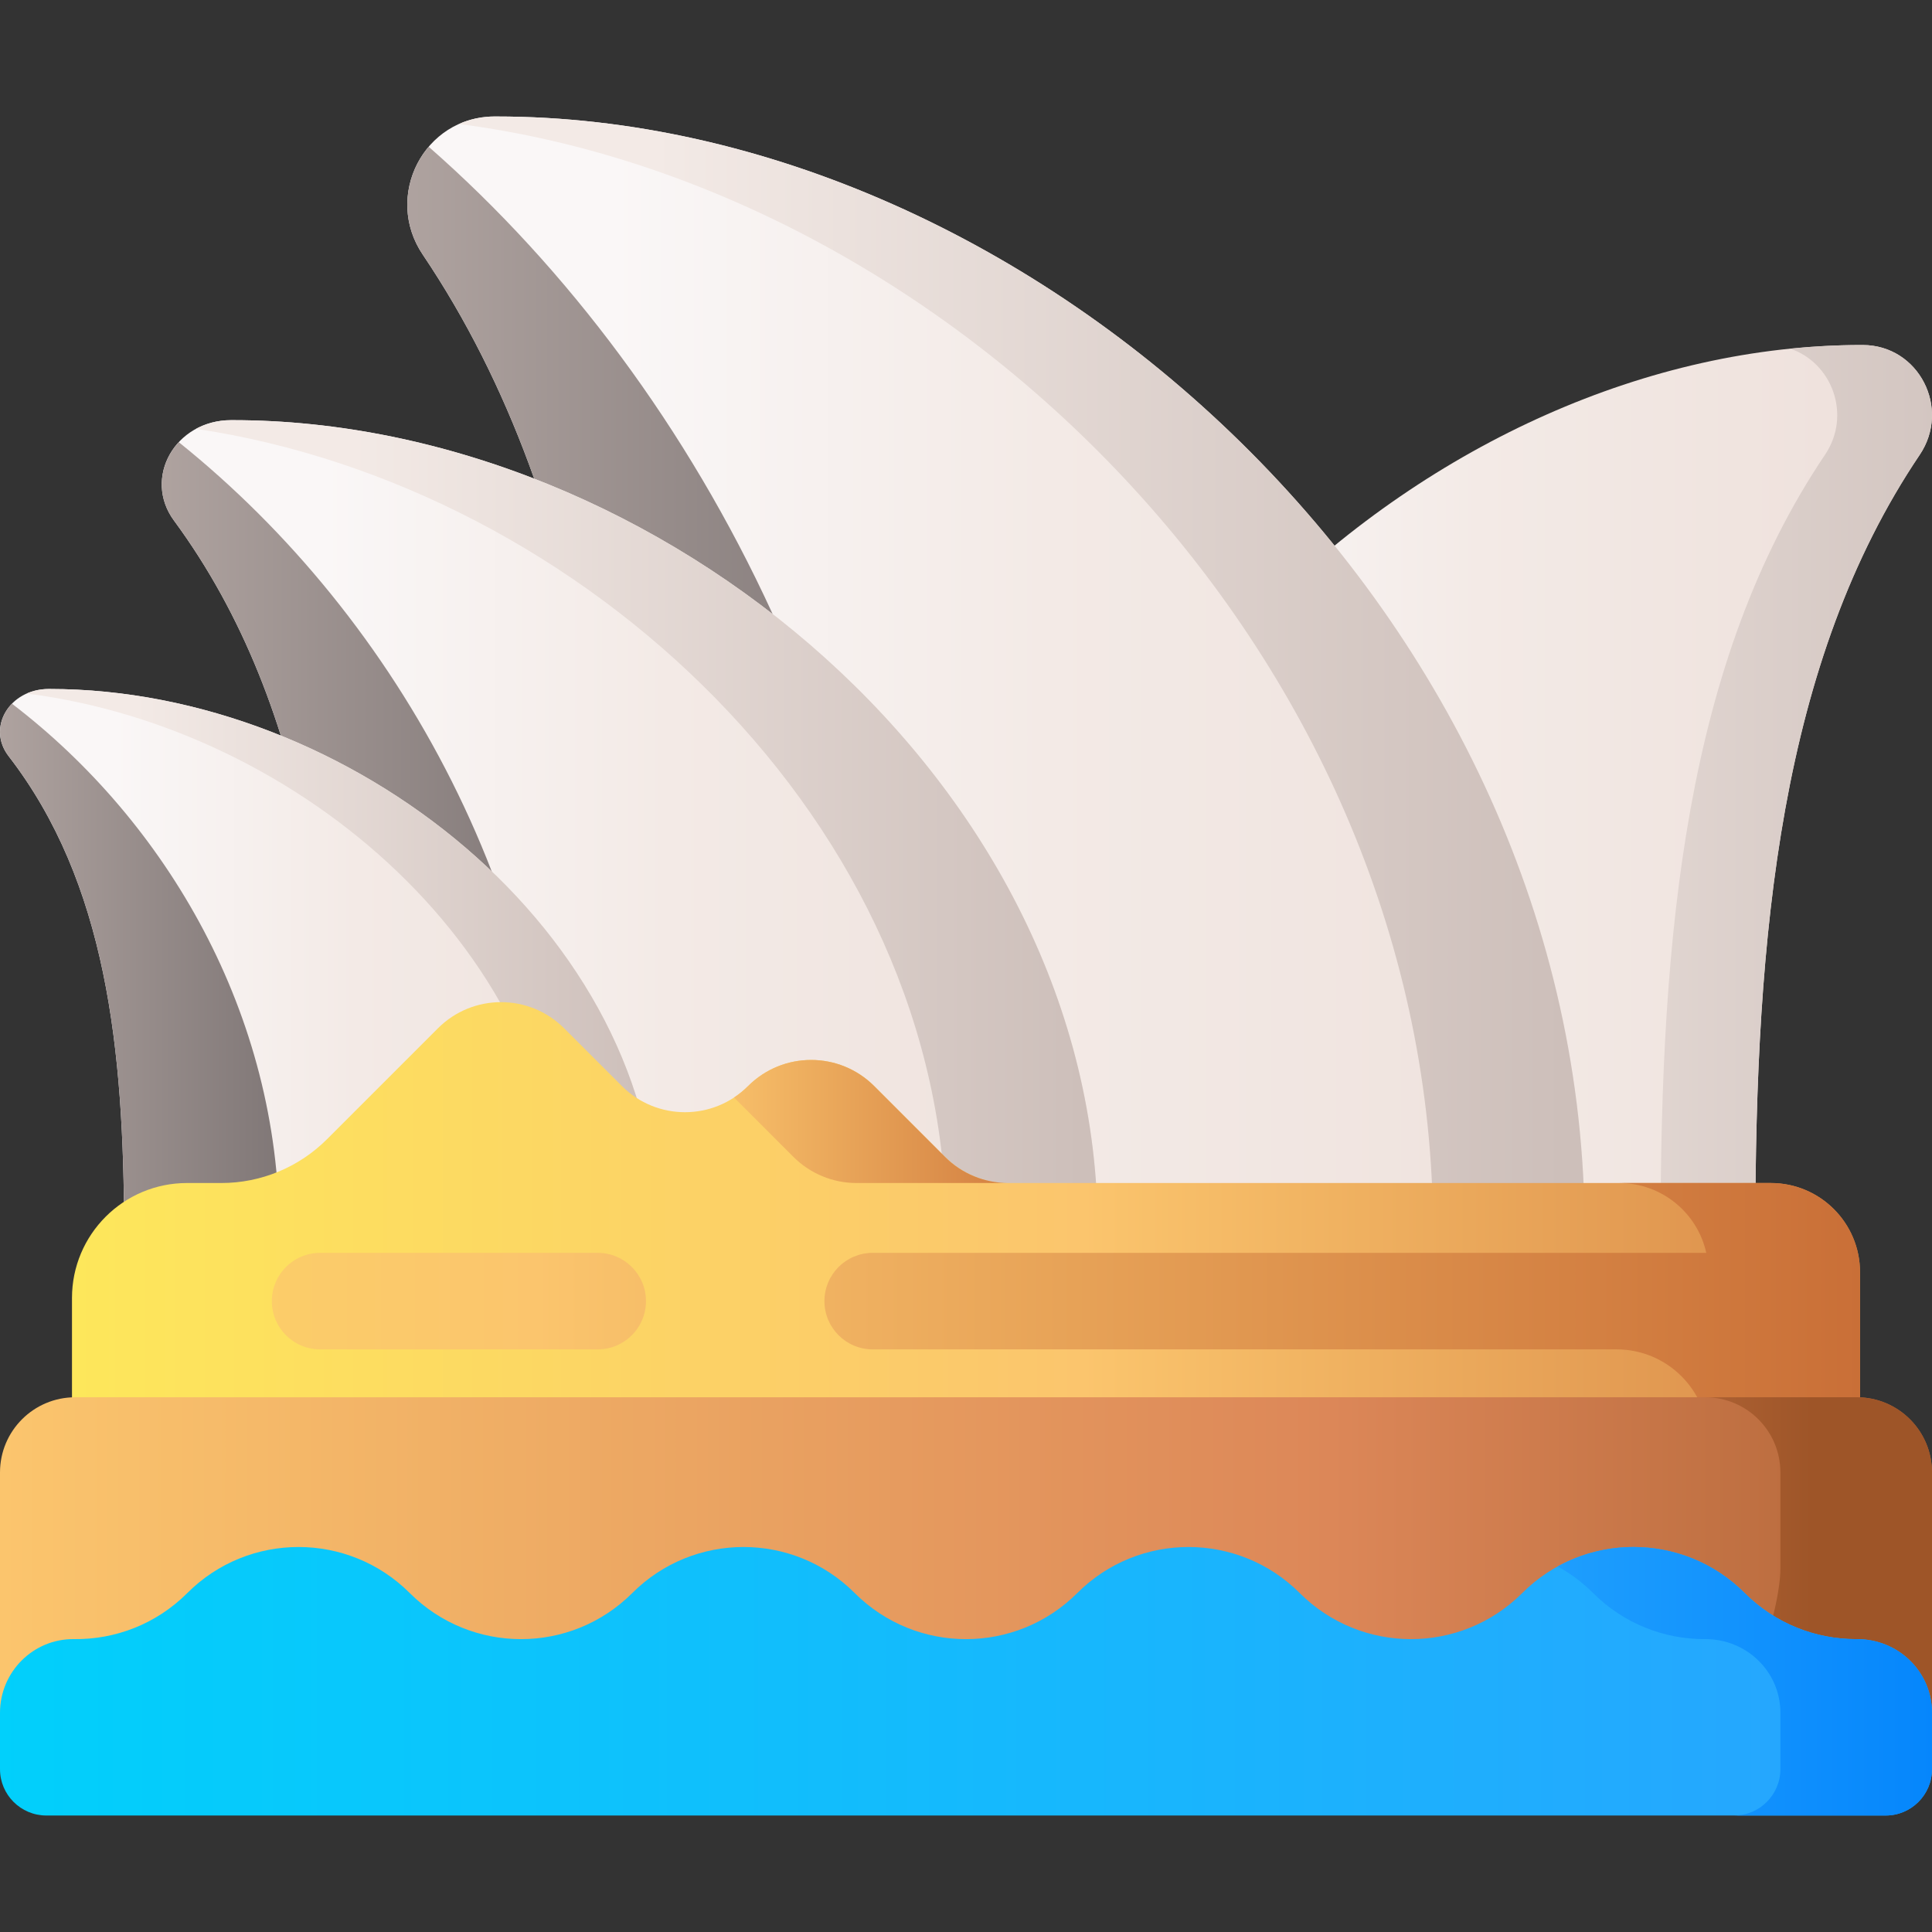 <svg id="Capa_1" enable-background="new 0 0 510 510" height="512" viewBox="0 0 510 510" width="512" xmlns="http://www.w3.org/2000/svg" xmlns:xlink="http://www.w3.org/1999/xlink"><rect x="0" y="0" width="510" height="510" fill="#333333" stroke="none"/><linearGradient id="lg1"><stop offset="0" stop-color="#faf7f7"/><stop offset=".455" stop-color="#f3eae6"/><stop offset="1" stop-color="#efe2dd"/></linearGradient><linearGradient id="SVGID_1_" gradientUnits="userSpaceOnUse" x1="313.986" x2="482.215" xlink:href="#lg1" y1="208.042" y2="208.042"/><linearGradient id="lg2"><stop offset="0" stop-color="#f3eae6"/><stop offset="1" stop-color="#cdbfba"/></linearGradient><linearGradient id="SVGID_2_" gradientUnits="userSpaceOnUse" x1="332" x2="544.763" xlink:href="#lg2" y1="208.042" y2="208.042"/><linearGradient id="SVGID_3_" gradientUnits="userSpaceOnUse" x1="161.164" x2="412.707" xlink:href="#lg1" y1="177.88" y2="177.88"/><linearGradient id="SVGID_4_" gradientUnits="userSpaceOnUse" x1="172.433" x2="412.953" xlink:href="#lg2" y1="177.88" y2="177.88"/><linearGradient id="lg3"><stop offset="0" stop-color="#cdbfba"/><stop offset="1" stop-color="#766e6e"/></linearGradient><linearGradient id="SVGID_5_" gradientUnits="userSpaceOnUse" x1="21.185" x2="267.623" xlink:href="#lg3" y1="181.875" y2="181.875"/><linearGradient id="SVGID_6_" gradientUnits="userSpaceOnUse" x1="85.347" x2="285.323" xlink:href="#lg1" y1="217.959" y2="217.959"/><linearGradient id="SVGID_7_" gradientUnits="userSpaceOnUse" x1="92.83" x2="285.487" xlink:href="#lg2" y1="217.959" y2="217.959"/><linearGradient id="SVGID_8_" gradientUnits="userSpaceOnUse" x1="-25.936" x2="169.982" xlink:href="#lg3" y1="220.866" y2="220.866"/><linearGradient id="SVGID_9_" gradientUnits="userSpaceOnUse" x1="29.953" x2="170.402" xlink:href="#lg1" y1="253.442" y2="253.442"/><linearGradient id="SVGID_10_" gradientUnits="userSpaceOnUse" x1="35.771" x2="170.529" xlink:href="#lg2" y1="253.442" y2="253.442"/><linearGradient id="SVGID_11_" gradientUnits="userSpaceOnUse" x1="-48.204" x2="89.395" xlink:href="#lg3" y1="255.386" y2="255.386"/><linearGradient id="lg4"><stop offset="0" stop-color="#fef056"/><stop offset=".521" stop-color="#fbc56d"/><stop offset="1" stop-color="#c86d36"/></linearGradient><linearGradient id="SVGID_12_" gradientUnits="userSpaceOnUse" x1="-52" x2="595.932" xlink:href="#lg4" y1="359.645" y2="359.645"/><linearGradient id="SVGID_13_" gradientUnits="userSpaceOnUse" x1="-248" x2="499.217" xlink:href="#lg4" y1="343.462" y2="343.462"/><linearGradient id="SVGID_14_" gradientUnits="userSpaceOnUse" x1="-248" x2="499.217" xlink:href="#lg4" y1="383.518" y2="383.518"/><linearGradient id="SVGID_15_" gradientUnits="userSpaceOnUse" x1="74.667" x2="287.672" xlink:href="#lg4" y1="296.044" y2="296.044"/><linearGradient id="lg5"><stop offset="0" stop-color="#fbc56d"/><stop offset=".593" stop-color="#dc8758"/><stop offset="1" stop-color="#9e5528"/></linearGradient><linearGradient id="SVGID_16_" gradientUnits="userSpaceOnUse" x1="0" x2="592.119" xlink:href="#lg5" y1="411.797" y2="411.797"/><linearGradient id="SVGID_17_" gradientUnits="userSpaceOnUse" x1="182.621" x2="478.654" xlink:href="#lg5" y1="411.797" y2="411.797"/><linearGradient id="lg6"><stop offset="0" stop-color="#01d0fb"/><stop offset=".608" stop-color="#26a6fe"/><stop offset="1" stop-color="#0182fc"/></linearGradient><linearGradient id="SVGID_18_" gradientUnits="userSpaceOnUse" x1="-2.951" x2="794.46" xlink:href="#lg6" y1="443.81" y2="443.81"/><linearGradient id="SVGID_19_" gradientUnits="userSpaceOnUse" x1="148" x2="527.033" xlink:href="#lg6" y1="443.81" y2="443.81"/><g><g><path d="m491.713 91.074c-.123 0-.245 0-.368 0-112.46 0-228.428 104.736-228.428 233.935h200.447c0-78.631 6.635-150.398 43.4-204.957 8.274-12.28-.243-28.947-15.051-28.978z" fill="url(#SVGID_1_)"/><path d="m491.713 91.074c-.123 0-.245 0-.368 0-6.243 0-12.497.341-18.741.973 10.984 3.721 16.246 17.472 9.148 28.005-36.764 54.56-43.4 126.326-43.4 204.957h25.011c0-78.631 6.635-150.398 43.4-204.957 8.275-12.28-.242-28.947-15.05-28.978z" fill="url(#SVGID_2_)"/><g><path d="m130.984 30.75c-.154 0-.309 0-.463 0-18.626.038-29.34 21.003-18.931 36.45 46.245 68.629 54.591 158.901 54.591 257.809h252.135c0-162.515-145.872-294.259-287.332-294.259z" fill="url(#SVGID_3_)"/><path d="m130.984 30.75c-.154 0-.309 0-.463 0-3.423.007-6.576.726-9.383 1.982 131.283 16.922 257.157 141.312 257.157 292.276h40.02c.001-162.514-145.871-294.258-287.331-294.258z" fill="url(#SVGID_4_)"/><path d="m113.167 38.742c-6.401 7.526-7.939 19.019-1.578 28.459 46.245 68.629 54.591 158.901 54.591 257.809h73.364c.001-117.773-53.145-222.068-126.377-286.268z" fill="url(#SVGID_5_)"/></g><g><path d="m61.354 110.909c-.123 0-.245 0-.368 0-14.808.028-23.325 15.282-15.05 26.52 36.764 49.934 43.4 115.615 43.4 187.58h200.447c-.001-118.244-115.969-214.1-228.429-214.1z" fill="url(#SVGID_6_)"/><path d="m61.354 110.909c-.123 0-.245 0-.368 0-3.475.006-6.597.859-9.243 2.294 102.015 15.18 198.019 104.22 198.019 211.806h40.02c0-118.244-115.968-214.1-228.428-214.1z" fill="url(#SVGID_7_)"/><path d="m47.19 116.723c-5.089 5.476-6.311 13.838-1.254 20.706 36.764 49.934 43.399 115.615 43.399 187.58h58.324c.001-85.69-42.25-161.574-100.469-208.286z" fill="url(#SVGID_8_)"/></g><g><path d="m13.102 181.875c-.086 0-.172 0-.259 0-10.4.018-16.382 10.216-10.57 17.73 25.821 33.383 30.481 77.293 30.481 125.404h140.779c0-79.05-81.447-143.134-160.431-143.134z" fill="url(#SVGID_9_)"/><path d="m13.102 181.875c-.086 0-.172 0-.259 0-2.149.004-4.105.448-5.812 1.207 72.541 9.135 141.491 69.193 141.491 141.926h25.011c0-79.05-81.447-143.133-160.431-143.133z" fill="url(#SVGID_10_)"/><path d="m3.154 185.762c-3.574 3.661-4.433 9.251-.881 13.843 25.821 33.383 30.481 77.293 30.481 125.404h40.963c0-57.287-29.674-108.018-70.563-139.247z" fill="url(#SVGID_11_)"/></g></g><path d="m249.463 305.39-18.692-18.692c-9.196-9.196-24.106-9.196-33.301 0-9.196 9.196-24.106 9.196-33.301 0l-15.26-15.26c-9.196-9.196-24.106-9.196-33.301 0l-29.304 29.302c-7.394 7.394-17.422 11.547-27.878 11.547h-9.064c-16.769 0-30.362 13.593-30.362 30.362v112.101h472v-118.915c0-13.005-10.543-23.548-23.548-23.548h-201.338c-6.245 0-12.235-2.481-16.651-6.897z" fill="url(#SVGID_12_)"/><g><path d="m157.783 330.723h-73.29c-7.036 0-12.739 5.704-12.739 12.739s5.704 12.739 12.739 12.739h73.29c7.036 0 12.739-5.704 12.739-12.739 0-7.036-5.704-12.739-12.739-12.739z" fill="url(#SVGID_13_)"/><path d="m467.452 312.287h-40.02c11.249 0 20.649 7.89 22.985 18.436h-220.048c-7.036 0-12.739 5.704-12.739 12.739s5.704 12.739 12.739 12.739h196.365c13.39 0 24.245 10.855 24.245 24.245v74.304h40.021v-118.915c0-13.005-10.543-23.548-23.548-23.548z" fill="url(#SVGID_14_)"/></g><path d="m249.463 305.39-18.692-18.692c-9.196-9.196-24.106-9.196-33.302 0-1.151 1.151-2.391 2.157-3.698 3.02l15.672 15.672c4.416 4.416 10.406 6.897 16.651 6.897h40.02c-6.245 0-12.235-2.481-16.651-6.897z" fill="url(#SVGID_15_)"/><g><path d="m510 454.75h-510v-66.064c0-10.959 8.884-19.842 19.842-19.842h470.315c10.959 0 19.842 8.884 19.842 19.842v66.064z" fill="url(#SVGID_16_)"/><path d="m490.158 368.844h-40.02c10.958 0 19.842 8.884 19.842 19.842v25.367c0 10.958-8.884 40.696-19.842 40.696h59.862v-66.064c0-10.957-8.884-19.841-19.842-19.841z" fill="url(#SVGID_17_)"/></g><g><path d="m510 452.141v14.867c0 6.761-5.481 12.242-12.242 12.242h-485.516c-6.761 0-12.242-5.481-12.242-12.242v-14.871c0-10.783 8.769-19.586 19.551-19.452 10.803.134 21.647-3.919 29.889-12.154 8.1-8.11 18.73-12.16 29.36-12.16s21.26 4.05 29.37 12.16c8.11 8.1 18.74 12.16 29.37 12.16 10.62 0 21.25-4.06 29.36-12.16 8.11-8.11 18.74-12.16 29.37-12.16s21.25 4.05 29.36 12.16c8.11 8.1 18.74 12.16 29.37 12.16s21.26-4.06 29.37-12.16c8.11-8.11 18.73-12.16 29.36-12.16s21.26 4.05 29.37 12.16c8.11 8.1 18.74 12.16 29.36 12.16 10.63 0 21.26-4.06 29.37-12.16 8.11-8.11 18.74-12.16 29.37-12.16s21.26 4.05 29.36 12.16c8.11 8.1 18.74 12.16 29.37 12.16.069 0 .138 0 .208-.001 10.904-.055 19.862 8.546 19.862 19.451z" fill="url(#SVGID_18_)"/><path d="m490.137 432.689c-.069 0-.138 0-.208 0-10.63 0-21.26-4.06-29.37-12.16-8.1-8.11-18.73-12.16-29.36-12.16-6.902 0-13.799 1.719-20.011 5.136 3.354 1.846 6.511 4.18 9.351 7.024 8.11 8.1 18.74 12.16 29.37 12.16h.208c10.905-.054 19.863 8.547 19.863 19.451v14.867c0 6.761-5.481 12.242-12.242 12.242h40.02c6.761 0 12.242-5.481 12.242-12.242v-14.867c0-10.904-8.958-19.505-19.863-19.451z" fill="url(#SVGID_19_)"/></g></g></svg>